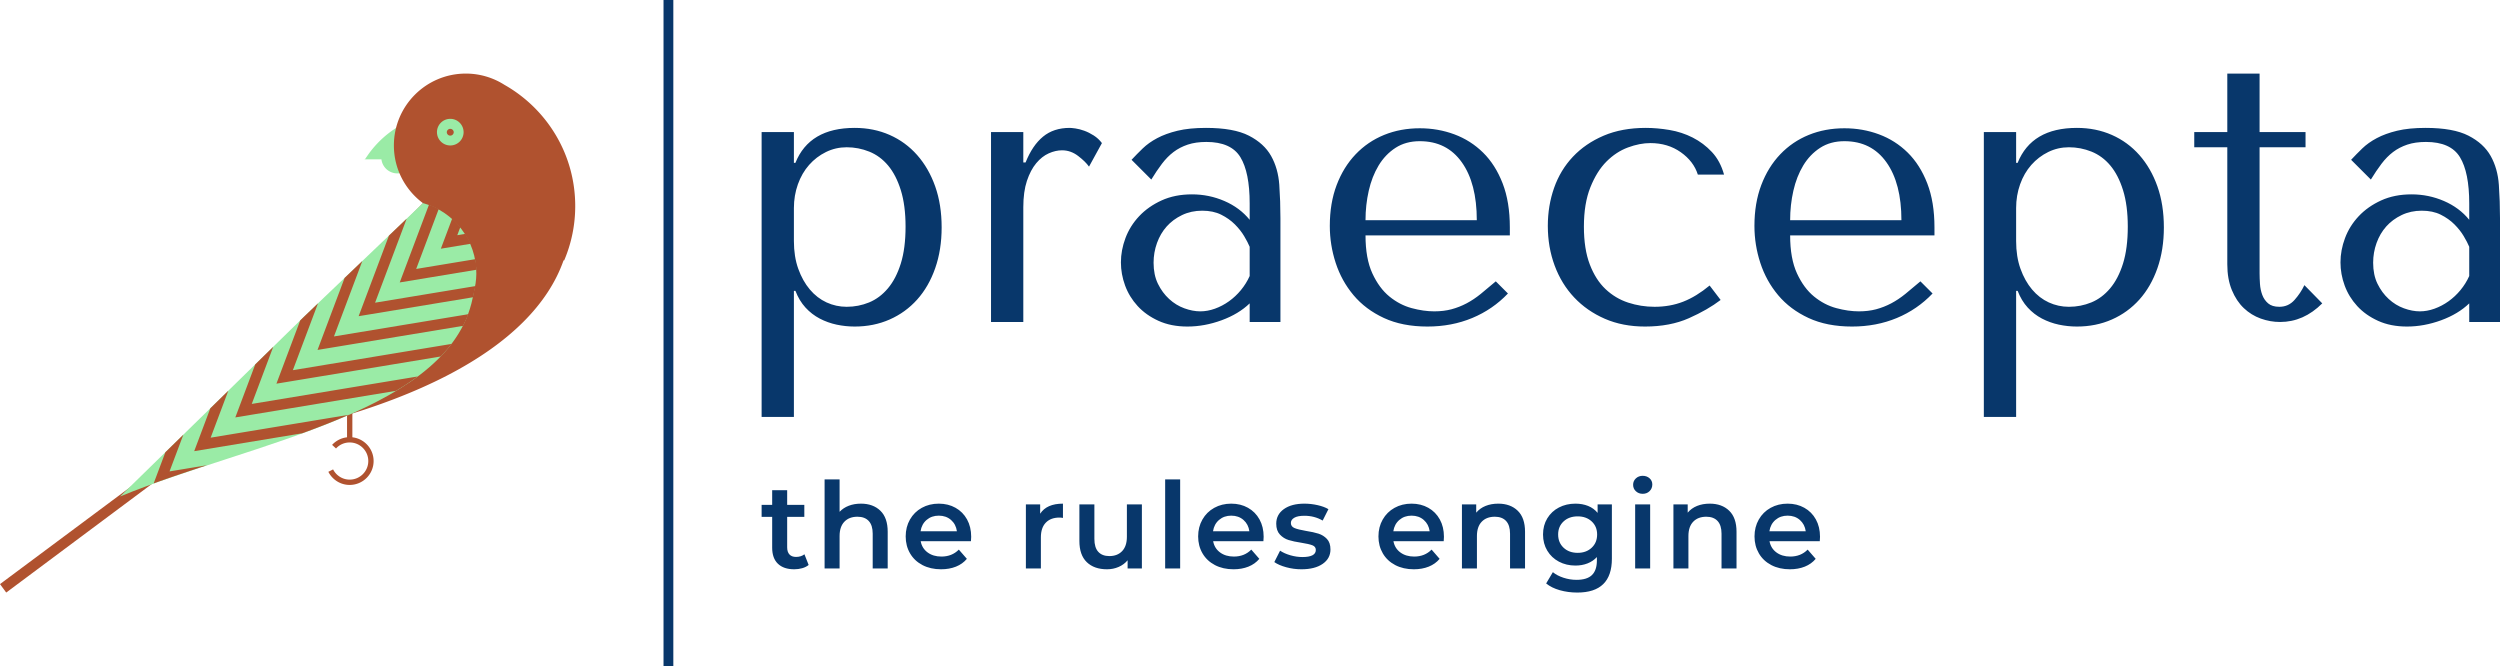 <svg viewBox="512.5 396.874 380 101.251" width="5000" height="1332.257" xmlns="http://www.w3.org/2000/svg" xmlns:xlink="http://www.w3.org/1999/xlink" preserveAspectRatio="none"><defs></defs><style>.a6izo4zJpcolor {fill:#08376B;fill-opacity:1;}.aD6z1nYkhcolor {fill:#08376B;fill-opacity:1;}.aIptOCySncolors-0 {fill:#B0522F;fill-opacity:1;}.aIptOCySncolors-1 {fill:#9AEBA6;fill-opacity:1;}.companyName {fill:#08376B;fill-opacity:1;}.icon3 {fill:#2F90B0;fill-opacity:1;}.icon3-str {stroke:#2F90B0;stroke-opacity:1;}.shapeStroke-str {stroke:#08376B;stroke-opacity:1;}</style><defs>
      <filter
        x="512.5"
        y="396.874"
        width="380"
        height="101.251"
        id="global"
        filterUnits="userSpaceOnUse"
        primitiveUnits="userSpaceOnUse"
        color-interpolation-filters="sRGB">
        <feColorMatrix
                        type="matrix"
                        values="0.333 0.333 0.333 0 0 0.333 0.333 0.333 0 0 0.333 0.333 0.333 0 0 0 0 0 1 0"/>
      </filter></defs><g filter="url(#global)"><g opacity="1" transform="rotate(0 512.5 408.058)">
<svg width="87.434" height="78.884" x="512.5" y="408.058" version="1.1" preserveAspectRatio="none" viewBox="21.24 28.5 158.76 143.235">
  <g transform="matrix(1 0 0 1 0 0)" ><g><path d="M72.499 131.239L21.24 169.4l1.713 2.335 56.046-41.789-6.5 1.293z" data-color="1" class="aIptOCySncolors-0"></path><path d="M133.997 48.344a4.49 4.49 0 0 0-.638-.492l-.259-5.78a27.509 27.509 0 0 0-7.731 5.728c-.925.976-1.764 2-2.518 3.067l-.856 1.244c-.028.047-.055.061-.082.062h4.6a4.417 4.417 0 0 0 1.337 2.656 4.477 4.477 0 0 0 6.321-.173 4.468 4.468 0 0 0-.174-6.312z" data-color="2" class="aIptOCySncolors-1"></path><path d="M121.663 52.172h.239c-.081-.008-.157-.142-.239 0z" data-color="2" class="aIptOCySncolors-1"></path><path d="M121.913 52.172h-.011.011z" data-color="2" class="aIptOCySncolors-1"></path><path d="M160.41 31.574a19.787 19.787 0 0 0-10.59-3.074c-10.973 0-19.867 8.886-19.867 19.847 0 6.525 3.163 12.293 8.028 15.913l-67.375 68.376c63.873-9.044 97.776-28.696 106.165-52.549l.204-.073A38.296 38.296 0 0 0 180 65.054c0-14.369-7.9-26.885-19.59-33.48z" data-color="1" class="aIptOCySncolors-0"></path><path d="M118.491 120.13v9.203h-1.468v-9.203h1.468z" data-color="1" class="aIptOCySncolors-0"></path><path d="M117.757 142.031a6.541 6.541 0 0 1-4.005-1.353 6.689 6.689 0 0 1-1.889-2.269l1.309-.664a5.21 5.21 0 0 0 1.472 1.767 5.08 5.08 0 0 0 3.113 1.052c2.829 0 5.129-2.3 5.129-5.126s-2.301-5.126-5.129-5.126a5.066 5.066 0 0 0-3.777 1.658l-1.082-.992a6.609 6.609 0 0 1 4.859-2.133c3.638 0 6.597 2.957 6.597 6.593s-2.959 6.593-6.597 6.593z" data-color="1" class="aIptOCySncolors-0"></path><path d="M137.983 64.242l-27.19 25.949-5.828 5.58-50.585 49.451c36.496-15.108 92.601-23.238 97.594-56.33.445-1.633.716-3.338.734-5.113.094-9.296-6.164-17.162-14.725-19.537z" data-color="2" class="aIptOCySncolors-1"></path><path d="M149.192 44.668a3.672 3.672 0 0 1-3.677 3.672 3.67 3.67 0 0 1-3.674-3.672 3.673 3.673 0 0 1 3.674-3.676 3.675 3.675 0 0 1 3.677 3.676z" data-color="2" class="aIptOCySncolors-1"></path><path d="M145.515 45.625a.96.96 0 0 1-.961-.957.959.959 0 0 1 1.916 0 .958.958 0 0 1-.955.957z" data-color="1" class="aIptOCySncolors-0"></path><path d="M109.005 91.918l-3.94 3.772-.974.953-6.561 17.442 45.326-7.503a39.302 39.302 0 0 0 3.006-3.471l-43.794 7.249 6.937-18.442zm-24.76 24.125l-4.962 4.851-4.445 11.818 29.805-4.934c4.433-1.612 8.748-3.301 12.862-5.102l-38.128 6.311 4.868-12.944zm65.424-43.303l-2.218.367.845-2.246a20.33 20.33 0 0 0-2.254-2.348l-3.129 8.319 8.218-1.36a19.813 19.813 0 0 0-1.462-2.732zm-53.02 31.178l-4.962 4.851-5.502 14.63 44.364-7.343a72.485 72.485 0 0 0 5.964-3.96l-45.79 7.579 5.926-15.757zm24.594-23.685l-4.894 4.672-7.472 19.867 40.155-6.646a30.494 30.494 0 0 0 1.448-3.213l-37.065 6.134 7.828-20.814zm-49.402 47.936l-4.962 4.852-3.233 8.596c4.757-1.722 9.713-3.382 14.753-5.033L68.031 138.3l3.81-10.131zm61.636-59.612l-4.894 4.672-8.361 22.23 31.563-5.225c.095-.474.216-.935.289-1.421.148-.544.27-1.1.376-1.662l-27.69 4.583 8.717-23.177zm19.296 14.078a19.877 19.877 0 0 0-.338-2.918l-16.33 2.703 6.216-16.528a20.01 20.01 0 0 0-2.677-1.226l-8.078 21.479 21.207-3.51z" data-color="1" class="aIptOCySncolors-0"></path></g></g>
</svg>
</g><g opacity="1" transform="rotate(0 628.266 469.197)">
<svg width="160.876" height="17.745" x="628.266" y="469.197" version="1.1" preserveAspectRatio="none" viewBox="0.44 -30.88 352.92 38.92">
  <g transform="matrix(1 0 0 1 0 0)" class="a6izo4zJpcolor"><path id="id-6izo4zJp16" d="M14.72-4.72L16.12-1.16Q15.24-0.44 13.98-0.08Q12.72 0.28 11.32 0.28L11.32 0.28Q7.80 0.28 5.88-1.56Q3.96-3.40 3.96-6.92L3.96-6.92L3.96-17.20L0.44-17.20L0.44-21.20L3.96-21.20L3.96-26.08L8.96-26.08L8.96-21.20L14.68-21.20L14.68-17.20L8.96-17.20L8.96-7.04Q8.96-5.48 9.72-4.66Q10.48-3.84 11.92-3.84L11.92-3.84Q13.60-3.84 14.72-4.72L14.72-4.72Z M33.56-21.60Q37.60-21.60 40.04-19.24Q42.48-16.88 42.48-12.24L42.48-12.24L42.48 0L37.48 0L37.48-11.60Q37.48-14.40 36.16-15.82Q34.84-17.24 32.40-17.24L32.40-17.24Q29.64-17.24 28.04-15.58Q26.44-13.92 26.44-10.80L26.44-10.80L26.44 0L21.44 0L21.44-29.68L26.44-29.68L26.44-18.88Q27.68-20.20 29.50-20.90Q31.32-21.60 33.56-21.60L33.56-21.60Z M70.32-10.56Q70.32-10.04 70.24-9.08L70.24-9.08L53.48-9.08Q53.92-6.72 55.78-5.34Q57.64-3.96 60.40-3.96L60.40-3.96Q63.92-3.96 66.20-6.28L66.20-6.28L68.88-3.20Q67.44-1.48 65.24-0.60Q63.04 0.28 60.28 0.28L60.28 0.28Q56.76 0.28 54.08-1.12Q51.40-2.52 49.94-5.02Q48.48-7.52 48.48-10.68L48.48-10.68Q48.48-13.80 49.90-16.30Q51.32-18.80 53.84-20.20Q56.36-21.60 59.52-21.60L59.52-21.60Q62.64-21.60 65.10-20.22Q67.56-18.84 68.94-16.34Q70.32-13.84 70.32-10.56L70.32-10.56ZM59.52-17.60Q57.12-17.60 55.46-16.18Q53.80-14.76 53.44-12.40L53.44-12.40L65.56-12.40Q65.24-14.72 63.60-16.16Q61.96-17.60 59.52-17.60L59.52-17.60Z M93.32-18.24Q95.48-21.60 100.92-21.60L100.92-21.60L100.92-16.84Q100.28-16.96 99.76-16.96L99.76-16.96Q96.84-16.96 95.20-15.26Q93.56-13.56 93.56-10.36L93.56-10.36L93.56 0L88.56 0L88.56-21.36L93.32-21.36L93.32-18.24Z M122.24-21.36L127.24-21.36L127.24 0L122.48 0L122.48-2.72Q121.28-1.28 119.48-0.50Q117.68 0.28 115.60 0.28L115.60 0.28Q111.32 0.28 108.86-2.10Q106.40-4.48 106.40-9.16L106.40-9.16L106.40-21.36L111.40-21.36L111.40-9.84Q111.40-6.96 112.70-5.54Q114.00-4.12 116.40-4.12L116.40-4.12Q119.08-4.12 120.66-5.78Q122.24-7.44 122.24-10.56L122.24-10.56L122.24-21.36Z M135 0L135-29.68L140-29.68L140 0L135 0Z M167.84-10.56Q167.84-10.04 167.76-9.08L167.76-9.08L151-9.08Q151.44-6.72 153.30-5.34Q155.16-3.96 157.92-3.96L157.92-3.96Q161.44-3.96 163.72-6.28L163.72-6.28L166.40-3.20Q164.96-1.48 162.76-0.60Q160.56 0.28 157.80 0.28L157.80 0.28Q154.28 0.28 151.60-1.12Q148.92-2.52 147.46-5.02Q146-7.52 146-10.68L146-10.68Q146-13.80 147.42-16.30Q148.84-18.80 151.36-20.20Q153.88-21.60 157.04-21.60L157.04-21.60Q160.16-21.60 162.62-20.22Q165.08-18.84 166.46-16.34Q167.84-13.84 167.84-10.56L167.84-10.56ZM157.04-17.60Q154.64-17.60 152.98-16.18Q151.32-14.76 150.96-12.40L150.96-12.40L163.08-12.40Q162.76-14.72 161.12-16.16Q159.48-17.60 157.04-17.60L157.04-17.60Z M180.44 0.28Q177.84 0.28 175.36-0.40Q172.88-1.08 171.40-2.12L171.40-2.12L173.32-5.92Q174.76-4.96 176.78-4.38Q178.80-3.80 180.76-3.80L180.76-3.80Q185.24-3.80 185.24-6.16L185.24-6.16Q185.24-7.28 184.10-7.72Q182.96-8.16 180.44-8.56L180.44-8.56Q177.80-8.96 176.14-9.48Q174.48-10 173.26-11.30Q172.04-12.60 172.04-14.92L172.04-14.92Q172.04-17.96 174.58-19.78Q177.12-21.60 181.44-21.60L181.44-21.60Q183.64-21.60 185.84-21.10Q188.04-20.60 189.44-19.76L189.44-19.76L187.52-15.96Q184.80-17.56 181.40-17.56L181.40-17.56Q179.20-17.56 178.06-16.90Q176.92-16.24 176.92-15.16L176.92-15.16Q176.92-13.96 178.14-13.46Q179.36-12.96 181.92-12.52L181.92-12.52Q184.48-12.12 186.12-11.60Q187.76-11.08 188.94-9.84Q190.12-8.60 190.12-6.32L190.12-6.32Q190.12-3.32 187.52-1.52Q184.92 0.28 180.44 0.28L180.44 0.28Z M227.96-10.56Q227.96-10.04 227.88-9.08L227.88-9.08L211.12-9.08Q211.56-6.72 213.42-5.34Q215.28-3.96 218.04-3.96L218.04-3.96Q221.56-3.96 223.84-6.28L223.84-6.28L226.52-3.20Q225.08-1.48 222.88-0.60Q220.68 0.28 217.92 0.28L217.92 0.28Q214.40 0.28 211.72-1.12Q209.04-2.52 207.58-5.02Q206.12-7.52 206.12-10.68L206.12-10.68Q206.12-13.80 207.54-16.30Q208.96-18.80 211.48-20.20Q214.00-21.60 217.16-21.60L217.16-21.60Q220.28-21.60 222.74-20.22Q225.20-18.84 226.58-16.34Q227.96-13.84 227.96-10.56L227.96-10.56ZM217.16-17.60Q214.76-17.60 213.10-16.18Q211.44-14.76 211.08-12.40L211.08-12.40L223.20-12.40Q222.88-14.72 221.24-16.16Q219.60-17.60 217.16-17.60L217.16-17.60Z M246.08-21.60Q250.12-21.60 252.56-19.24Q255.00-16.88 255.00-12.24L255.00-12.24L255.00 0L250.00 0L250.00-11.60Q250.00-14.40 248.68-15.82Q247.36-17.24 244.92-17.24L244.92-17.24Q242.16-17.24 240.56-15.58Q238.96-13.92 238.96-10.80L238.96-10.80L238.96 0L233.96 0L233.96-21.36L238.72-21.36L238.72-18.60Q239.96-20.08 241.84-20.84Q243.72-21.60 246.08-21.60L246.08-21.60Z M279.20-21.36L283.96-21.36L283.96-3.24Q283.96 8.04 272.44 8.04L272.44 8.04Q269.36 8.04 266.60 7.26Q263.84 6.48 262.04 5L262.04 5L264.28 1.24Q265.68 2.40 267.82 3.10Q269.96 3.80 272.16 3.80L272.16 3.80Q275.68 3.80 277.32 2.20Q278.96 0.60 278.96-2.68L278.96-2.68L278.96-3.80Q277.68-2.40 275.84-1.68Q274.00-0.96 271.80-0.96L271.80-0.96Q268.76-0.96 266.30-2.26Q263.84-3.56 262.42-5.92Q261.00-8.28 261.00-11.32L261.00-11.32Q261.00-14.36 262.42-16.70Q263.84-19.04 266.30-20.32Q268.76-21.60 271.80-21.60L271.80-21.60Q274.12-21.60 276.02-20.84Q277.92-20.08 279.20-18.52L279.20-18.52L279.20-21.36ZM272.56-5.20Q275.40-5.20 277.22-6.90Q279.04-8.60 279.04-11.32L279.04-11.32Q279.04-14 277.22-15.68Q275.40-17.36 272.56-17.36L272.56-17.36Q269.68-17.36 267.86-15.68Q266.04-14 266.04-11.32L266.04-11.32Q266.04-8.60 267.86-6.90Q269.68-5.20 272.56-5.20L272.56-5.20Z M291.72 0L291.72-21.36L296.72-21.36L296.72 0L291.72 0ZM294.24-24.88Q292.88-24.88 291.96-25.74Q291.04-26.60 291.04-27.88L291.04-27.88Q291.04-29.16 291.96-30.02Q292.88-30.88 294.24-30.88L294.24-30.88Q295.60-30.88 296.52-30.06Q297.44-29.24 297.44-28L297.44-28Q297.44-26.68 296.54-25.78Q295.64-24.88 294.24-24.88L294.24-24.88Z M316.60-21.60Q320.64-21.60 323.08-19.24Q325.52-16.88 325.52-12.24L325.52-12.24L325.52 0L320.52 0L320.52-11.60Q320.52-14.40 319.20-15.82Q317.88-17.24 315.44-17.24L315.44-17.24Q312.68-17.24 311.08-15.58Q309.48-13.92 309.48-10.80L309.48-10.80L309.48 0L304.48 0L304.48-21.36L309.24-21.36L309.24-18.60Q310.48-20.08 312.36-20.84Q314.24-21.60 316.60-21.60L316.60-21.60Z M353.36-10.56Q353.36-10.04 353.28-9.08L353.28-9.08L336.52-9.08Q336.96-6.72 338.82-5.34Q340.68-3.96 343.44-3.96L343.44-3.96Q346.96-3.96 349.24-6.28L349.24-6.28L351.92-3.20Q350.48-1.48 348.28-0.60Q346.08 0.28 343.32 0.28L343.32 0.28Q339.80 0.28 337.12-1.12Q334.44-2.52 332.98-5.02Q331.52-7.52 331.52-10.68L331.52-10.68Q331.52-13.80 332.94-16.30Q334.36-18.80 336.88-20.20Q339.40-21.60 342.56-21.60L342.56-21.60Q345.68-21.60 348.14-20.22Q350.60-18.84 351.98-16.34Q353.36-13.84 353.36-10.56L353.36-10.56ZM342.56-17.60Q340.16-17.60 338.50-16.18Q336.84-14.76 336.48-12.40L336.48-12.40L348.60-12.40Q348.28-14.72 346.64-16.16Q345.00-17.60 342.56-17.60L342.56-17.60Z"/></g>
</svg>
</g><g opacity="1" transform="rotate(0 628.266 408.058)">
<svg width="264.234" height="52.191" x="628.266" y="408.058" version="1.1" preserveAspectRatio="none" viewBox="3.2 -26.16 183.08 36.16">
  <g transform="matrix(1 0 0 1 0 0)" class="aD6z1nYkhcolor"><path id="id-D6z1nYkh9" d="M3.20-20L3.20 10L6.60 10L6.60-3.28L6.76-3.28Q7.16-2.24 7.82-1.52Q8.48-0.80 9.32-0.36Q10.16 0.08 11.10 0.28Q12.04 0.48 13 0.48L13 0.48Q15 0.48 16.68-0.26Q18.36-1 19.58-2.36Q20.80-3.72 21.48-5.66Q22.16-7.60 22.16-9.96L22.16-9.96Q22.16-12.36 21.48-14.28Q20.80-16.20 19.58-17.58Q18.36-18.96 16.68-19.70Q15-20.44 13-20.44L13-20.44Q8.24-20.44 6.76-16.76L6.76-16.76L6.60-16.76L6.60-20L3.20-20ZM6.60-8.52L6.60-12Q6.60-13.32 7.02-14.50Q7.44-15.68 8.20-16.54Q8.96-17.40 9.98-17.90Q11-18.40 12.16-18.40L12.16-18.40Q13.40-18.40 14.54-17.94Q15.68-17.48 16.52-16.48Q17.36-15.48 17.86-13.88Q18.36-12.28 18.36-10.04L18.36-10.04Q18.36-7.76 17.86-6.16Q17.36-4.56 16.50-3.54Q15.64-2.52 14.52-2.06Q13.40-1.60 12.16-1.60L12.16-1.60Q11.04-1.60 10.04-2.06Q9.04-2.52 8.28-3.42Q7.52-4.32 7.06-5.60Q6.60-6.88 6.60-8.52L6.60-8.52Z M30.76-20L27.36-20L27.36 0L30.76 0L30.76-12.08Q30.76-13.72 31.14-14.86Q31.52-16 32.12-16.72Q32.72-17.44 33.44-17.76Q34.16-18.08 34.84-18.08L34.84-18.08Q35.76-18.08 36.54-17.48Q37.32-16.88 37.68-16.36L37.68-16.36L39.04-18.84Q38.68-19.32 38.18-19.64Q37.68-19.96 37.18-20.14Q36.68-20.32 36.26-20.38Q35.84-20.44 35.64-20.44L35.64-20.44Q33.96-20.44 32.84-19.52Q31.72-18.60 31-16.80L31-16.80L30.76-16.80L30.76-20Z M50-20.44L50-20.44Q52.92-20.44 54.52-19.62Q56.12-18.80 56.86-17.48Q57.60-16.16 57.72-14.44Q57.84-12.72 57.84-10.92L57.84-10.92L57.84 0L54.60 0L54.60-1.96Q53.44-0.84 51.64-0.18Q49.84 0.48 48.04 0.48L48.04 0.48Q46.32 0.48 45-0.12Q43.68-0.72 42.80-1.68Q41.92-2.64 41.48-3.84Q41.04-5.04 41.04-6.28L41.04-6.28Q41.04-7.56 41.52-8.84Q42-10.12 42.96-11.14Q43.92-12.16 45.32-12.80Q46.72-13.44 48.52-13.44L48.52-13.44Q50.32-13.44 51.94-12.74Q53.56-12.04 54.60-10.76L54.60-10.76L54.60-12.48Q54.60-15.76 53.62-17.36Q52.64-18.96 50.04-18.96L50.04-18.96Q48.92-18.96 48.08-18.68Q47.24-18.40 46.58-17.90Q45.92-17.40 45.36-16.66Q44.80-15.92 44.24-15L44.24-15L42.16-17.08Q42.72-17.68 43.34-18.28Q43.96-18.88 44.86-19.36Q45.76-19.84 47-20.14Q48.24-20.44 50-20.44ZM54.60-4.84L54.60-7.92Q54.40-8.40 54.02-9.04Q53.64-9.68 53.04-10.28Q52.44-10.88 51.60-11.30Q50.76-11.72 49.60-11.72L49.60-11.72Q48.44-11.72 47.48-11.26Q46.52-10.80 45.86-10.06Q45.20-9.32 44.84-8.32Q44.48-7.32 44.48-6.24L44.48-6.24Q44.48-4.96 44.94-4.02Q45.40-3.08 46.12-2.42Q46.84-1.76 47.72-1.44Q48.60-1.12 49.40-1.12L49.40-1.12Q50.16-1.12 50.94-1.40Q51.72-1.68 52.42-2.18Q53.12-2.68 53.68-3.36Q54.24-4.04 54.60-4.84L54.60-4.84Z M66.80-9.12L82-9.12L82-9.96Q82-12.64 81.24-14.60Q80.48-16.56 79.18-17.84Q77.88-19.12 76.16-19.76Q74.44-20.40 72.52-20.40L72.52-20.40Q70.48-20.40 68.76-19.70Q67.04-19 65.76-17.66Q64.48-16.32 63.76-14.42Q63.04-12.52 63.04-10.12L63.04-10.12Q63.04-8.12 63.66-6.22Q64.28-4.32 65.54-2.82Q66.80-1.32 68.74-0.42Q70.68 0.48 73.32 0.48L73.32 0.48Q75.88 0.48 78.04-0.42Q80.20-1.32 81.80-3L81.80-3L80.52-4.28Q79.68-3.56 78.94-2.96Q78.20-2.36 77.44-1.96Q76.68-1.56 75.86-1.34Q75.04-1.12 74.04-1.12L74.04-1.12Q72.92-1.12 71.66-1.46Q70.40-1.80 69.32-2.68Q68.24-3.56 67.52-5.12Q66.80-6.68 66.80-9.12L66.80-9.12ZM78.52-10.72L66.80-10.72Q66.80-12.32 67.14-13.82Q67.48-15.32 68.18-16.48Q68.88-17.64 69.96-18.34Q71.04-19.04 72.52-19.04L72.52-19.04Q75.36-19.04 76.94-16.82Q78.52-14.60 78.52-10.72L78.52-10.72Z M97.24-1.60L97.24-1.60Q95.80-1.60 94.46-2.04Q93.12-2.48 92.08-3.46Q91.04-4.44 90.42-6.06Q89.80-7.68 89.80-10.04L89.80-10.04Q89.80-12.48 90.48-14.18Q91.16-15.88 92.18-16.90Q93.20-17.92 94.44-18.38Q95.68-18.84 96.80-18.84L96.80-18.84Q98.64-18.84 100-17.88Q101.36-16.92 101.80-15.52L101.80-15.52L104.56-15.52Q104.16-16.96 103.28-17.90Q102.40-18.84 101.26-19.42Q100.12-20 98.82-20.22Q97.52-20.44 96.32-20.44L96.32-20.44Q93.80-20.44 91.88-19.62Q89.96-18.80 88.64-17.40Q87.32-16 86.66-14.12Q86-12.24 86-10.12L86-10.12Q86-7.88 86.72-5.94Q87.44-4 88.78-2.58Q90.12-1.16 92-0.34Q93.88 0.48 96.24 0.48L96.24 0.48Q98.88 0.48 100.86-0.40Q102.84-1.28 104.20-2.32L104.20-2.32L103.04-3.84Q101.64-2.68 100.26-2.14Q98.88-1.60 97.24-1.60Z M111.52-9.12L126.72-9.12L126.72-9.96Q126.72-12.64 125.96-14.60Q125.20-16.56 123.90-17.84Q122.60-19.12 120.88-19.76Q119.16-20.40 117.24-20.40L117.24-20.40Q115.20-20.40 113.48-19.70Q111.76-19 110.48-17.66Q109.20-16.32 108.48-14.42Q107.76-12.52 107.76-10.12L107.76-10.12Q107.76-8.12 108.38-6.22Q109-4.32 110.26-2.82Q111.52-1.32 113.46-0.42Q115.40 0.48 118.04 0.48L118.04 0.48Q120.60 0.48 122.76-0.42Q124.92-1.32 126.52-3L126.52-3L125.24-4.28Q124.40-3.56 123.66-2.96Q122.92-2.36 122.16-1.96Q121.40-1.56 120.58-1.34Q119.76-1.12 118.76-1.12L118.76-1.12Q117.64-1.12 116.38-1.46Q115.12-1.80 114.04-2.68Q112.96-3.56 112.24-5.12Q111.52-6.68 111.52-9.12L111.52-9.12ZM123.24-10.72L111.52-10.72Q111.52-12.32 111.86-13.82Q112.20-15.32 112.90-16.48Q113.60-17.64 114.68-18.34Q115.76-19.04 117.24-19.04L117.24-19.04Q120.08-19.04 121.66-16.82Q123.24-14.60 123.24-10.72L123.24-10.72Z M131.92-20L131.92 10L135.32 10L135.32-3.28L135.48-3.28Q135.88-2.24 136.54-1.52Q137.20-0.80 138.04-0.36Q138.88 0.08 139.82 0.28Q140.76 0.48 141.72 0.48L141.72 0.48Q143.72 0.48 145.40-0.26Q147.08-1 148.30-2.36Q149.52-3.72 150.20-5.66Q150.88-7.60 150.88-9.96L150.88-9.96Q150.88-12.36 150.20-14.28Q149.52-16.20 148.30-17.58Q147.08-18.96 145.40-19.70Q143.72-20.44 141.72-20.44L141.72-20.44Q136.96-20.44 135.48-16.76L135.48-16.76L135.32-16.76L135.32-20L131.92-20ZM135.32-8.52L135.32-12Q135.32-13.32 135.74-14.50Q136.16-15.68 136.92-16.54Q137.68-17.40 138.70-17.90Q139.72-18.40 140.88-18.40L140.88-18.40Q142.12-18.40 143.26-17.94Q144.40-17.48 145.24-16.48Q146.08-15.48 146.58-13.88Q147.08-12.28 147.08-10.04L147.08-10.04Q147.08-7.76 146.58-6.16Q146.08-4.56 145.22-3.54Q144.36-2.52 143.24-2.06Q142.12-1.60 140.88-1.60L140.88-1.60Q139.76-1.60 138.76-2.06Q137.76-2.52 137-3.42Q136.24-4.32 135.78-5.60Q135.32-6.88 135.32-8.52L135.32-8.52Z M157.56-18.40L154.08-18.40L154.08-20L157.56-20L157.56-26.16L160.96-26.16L160.96-20L165.80-20L165.80-18.40L160.96-18.40L160.96-5.12Q160.96-4.64 161-4.02Q161.04-3.40 161.24-2.86Q161.44-2.32 161.86-1.96Q162.28-1.60 163.04-1.60L163.04-1.60Q164-1.60 164.64-2.32Q165.28-3.04 165.68-3.88L165.68-3.88L167.56-1.96Q165.60 0 163.12 0L163.12 0Q162.08 0 161.08-0.36Q160.08-0.72 159.30-1.46Q158.52-2.20 158.04-3.36Q157.56-4.52 157.56-6.08L157.56-6.08L157.56-18.40Z M178.44-20.44L178.44-20.44Q181.36-20.44 182.96-19.62Q184.56-18.80 185.30-17.48Q186.04-16.16 186.16-14.44Q186.28-12.72 186.28-10.92L186.28-10.92L186.28 0L183.04 0L183.04-1.96Q181.88-0.84 180.08-0.18Q178.28 0.48 176.48 0.48L176.48 0.48Q174.76 0.48 173.44-0.12Q172.12-0.72 171.24-1.68Q170.36-2.64 169.92-3.84Q169.48-5.04 169.48-6.28L169.48-6.28Q169.48-7.56 169.96-8.84Q170.44-10.12 171.40-11.14Q172.36-12.16 173.76-12.80Q175.16-13.44 176.96-13.44L176.96-13.44Q178.76-13.44 180.38-12.74Q182-12.04 183.04-10.76L183.04-10.76L183.04-12.48Q183.04-15.76 182.06-17.36Q181.08-18.96 178.48-18.96L178.48-18.96Q177.36-18.96 176.52-18.68Q175.68-18.40 175.02-17.90Q174.36-17.40 173.80-16.66Q173.24-15.92 172.68-15L172.68-15L170.60-17.08Q171.16-17.68 171.78-18.28Q172.40-18.88 173.30-19.36Q174.20-19.84 175.44-20.14Q176.68-20.44 178.44-20.44ZM183.04-4.84L183.04-7.92Q182.84-8.40 182.46-9.04Q182.08-9.68 181.48-10.28Q180.88-10.88 180.04-11.30Q179.20-11.72 178.04-11.72L178.04-11.72Q176.88-11.72 175.92-11.26Q174.96-10.80 174.30-10.06Q173.64-9.32 173.28-8.32Q172.92-7.32 172.92-6.24L172.92-6.24Q172.92-4.96 173.38-4.02Q173.84-3.08 174.56-2.42Q175.28-1.76 176.16-1.44Q177.04-1.12 177.84-1.12L177.84-1.12Q178.60-1.12 179.38-1.40Q180.16-1.68 180.86-2.18Q181.56-2.68 182.12-3.36Q182.68-4.04 183.04-4.84L183.04-4.84Z"/></g>
</svg>
</g><g opacity="1" transform="rotate(0 613.355 396.874)">
<svg width="1.491" height="101.251" x="613.355" y="396.874" version="1.1" preserveAspectRatio="none" viewBox="0 0 1.491 101.251">
  <defs><rect x="0" y="0" width="1.491" height="101.251" rx="0px" ry="0px" id="id-tBXipXk0b"></rect></defs><use class="companyName shapeStroke-str" style="stroke-width:0;" xlink:href="#id-tBXipXk0b"></use>
</svg>
</g></g></svg>